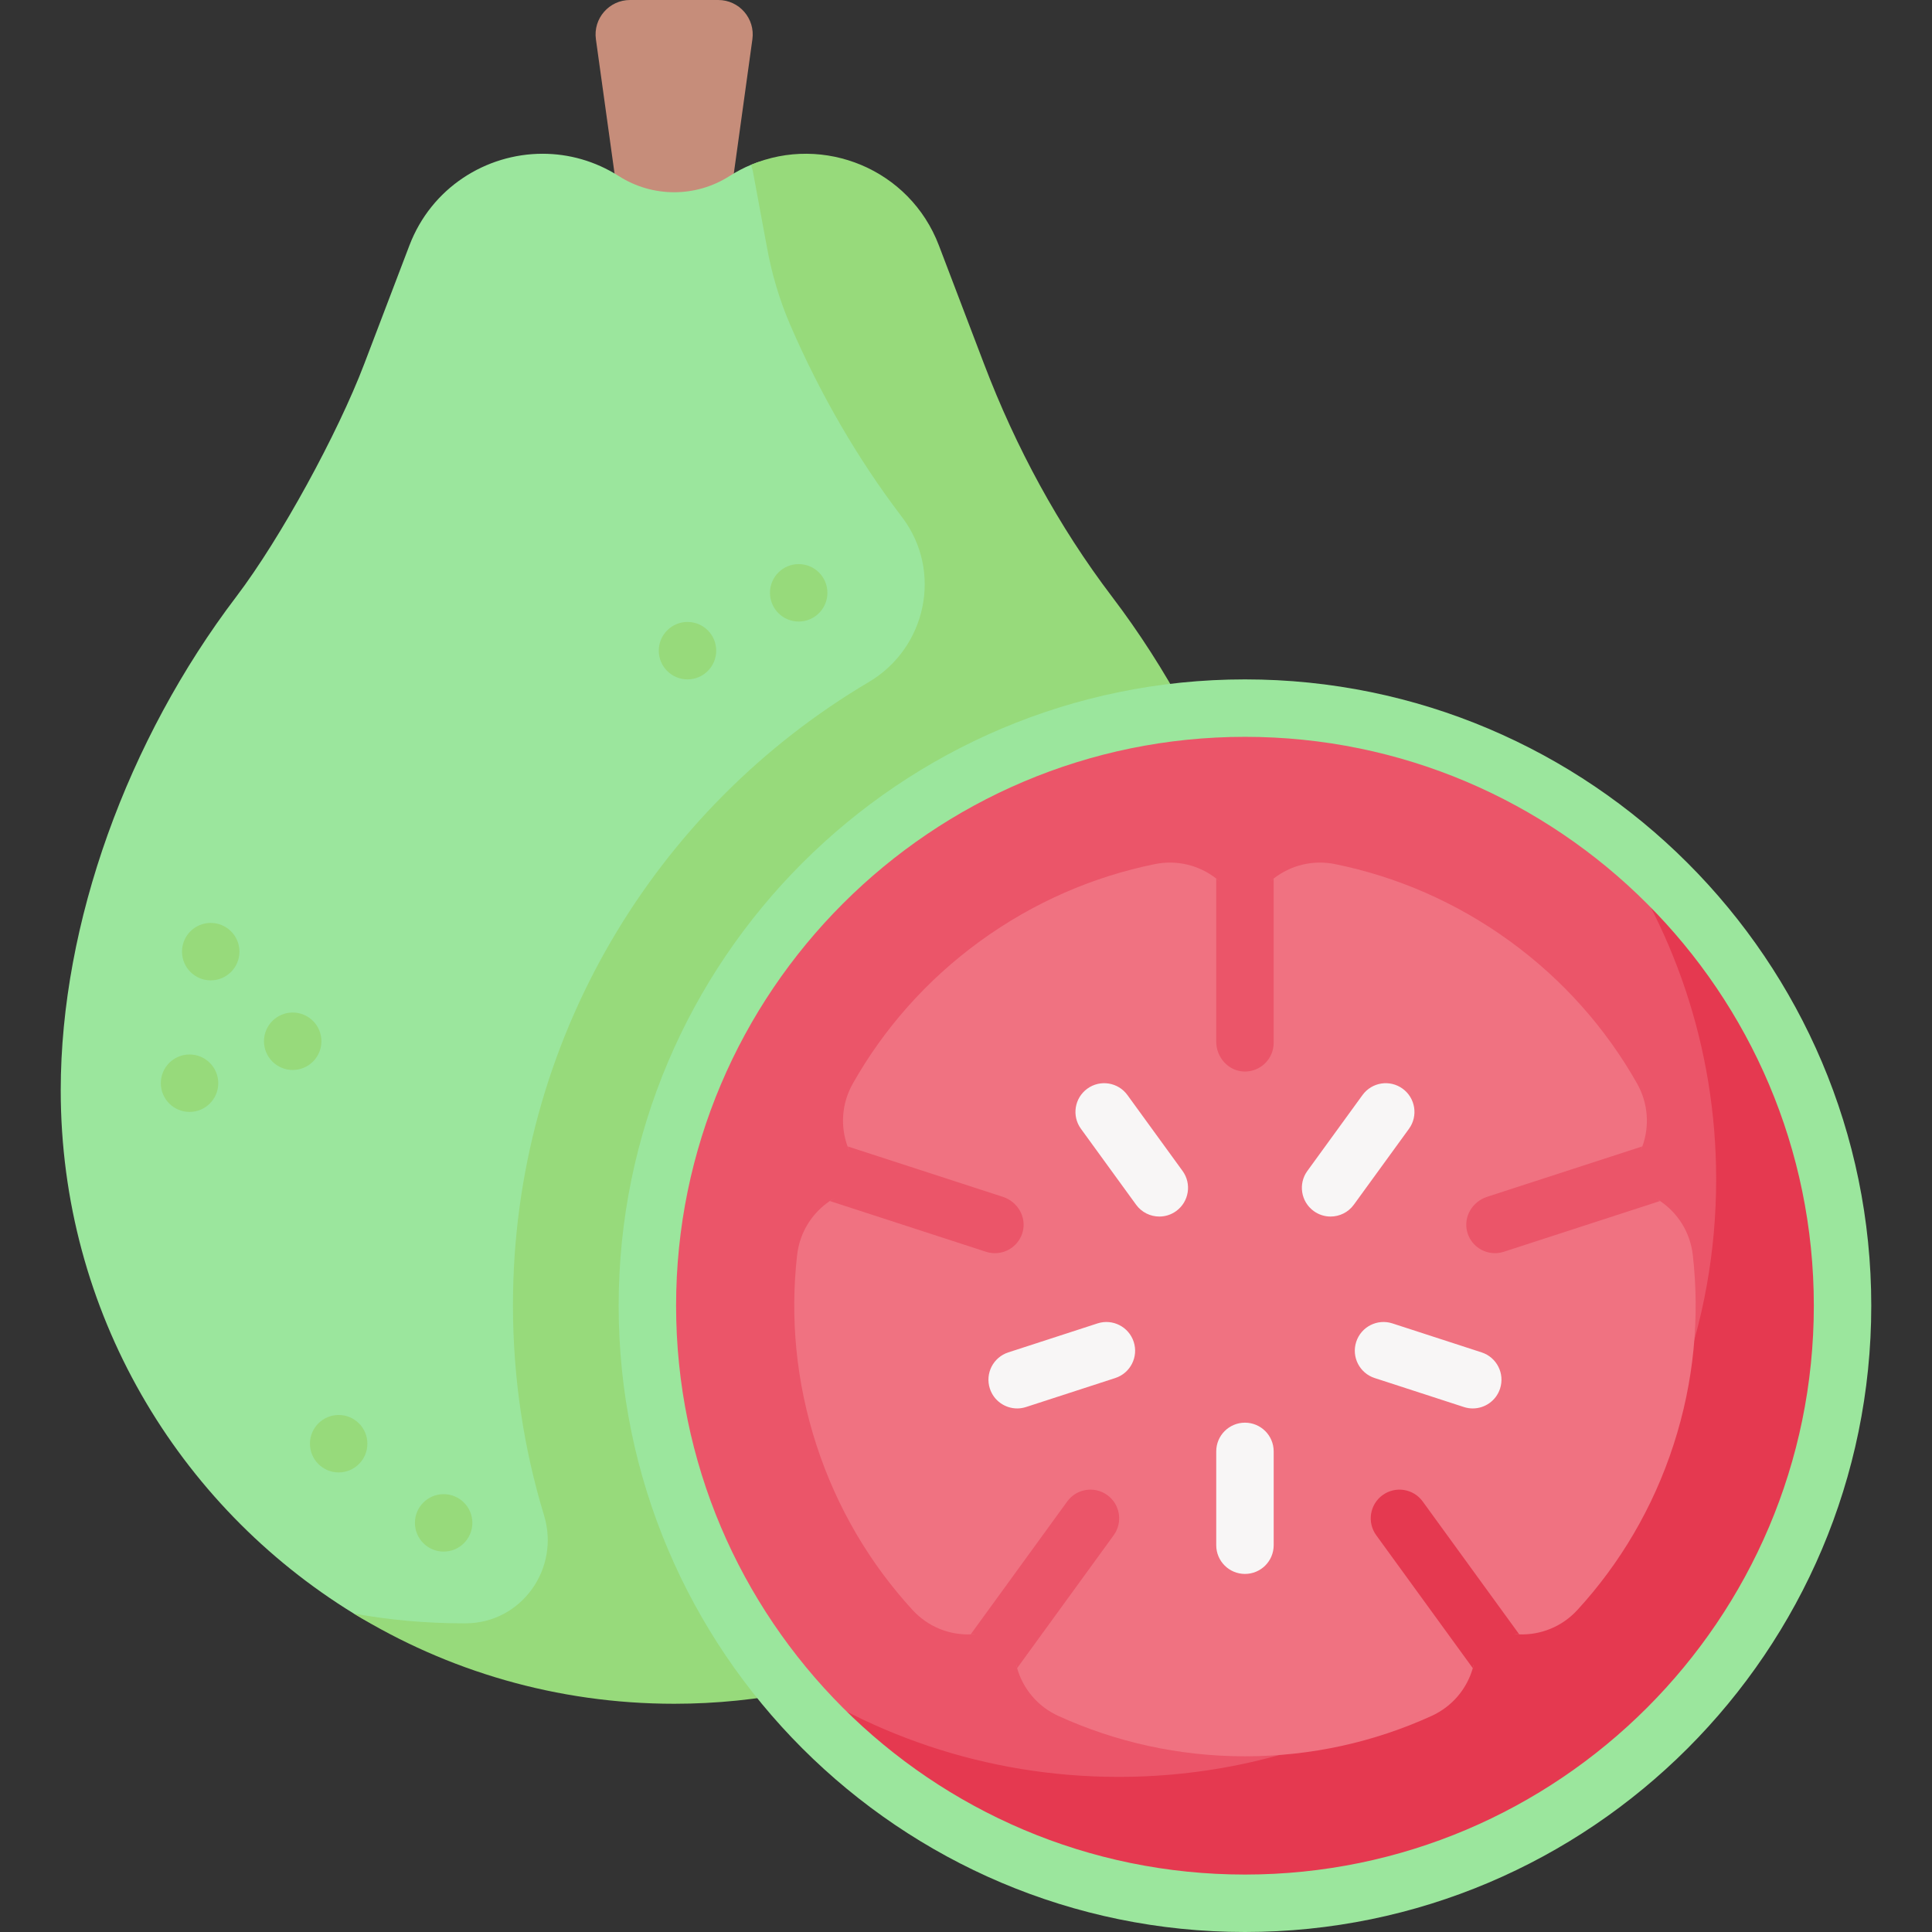 <svg id="Capa_1" enable-background="new 0 0 512 512" viewBox="0 0 512 512" xmlns="http://www.w3.org/2000/svg"><rect x="0" y="0" width="512" height="512" fill="#333333" stroke="none"/><g><path d="m179.091 162.882-21.171-152.488c-.763-5.493 3.504-10.394 9.051-10.394h23.371c5.545 0 9.812 4.898 9.051 10.39l-20.739 149.867z" fill="#c68d7a"/><g><path d="m341.218 288.953c0 89.785-76.328 149.926-166.103 149.926-2.669 0-5.308.03-7.896.071-27.604.457-50.875 2.527-73.456-11.336-46.592-28.589-77.668-79.992-77.668-138.661 0-44.329 17.74-92.952 46.511-130.816 11.813-15.548 26.945-43.365 33.886-61.602l12.006-31.492c5.835-15.304 20.287-24.296 35.297-24.296 6.881 0 13.883 1.888 20.216 5.927 8.931 5.694 20.358 5.694 29.289 0 1.857-1.177 3.755-2.192 5.704-2.994 15.152-6.292 35.602 4.009 43.325 24.276l11.996 31.501c8.383 22.002 19.049 42.472 33.298 61.227.599.791 1.198 1.583 1.786 2.375 28.01 37.408 51.809 82.488 51.809 125.894z" fill="#9be69d"/></g><path d="m294.702 158.137c-14.247-18.751-25.501-39.598-33.886-61.605l-12-31.492c-7.725-20.274-30.584-29.462-49.805-21.361.182.421.307 1.099.471 1.529l3.746 20.201c1.288 7.159 3.358 14.16 6.25 20.833 7.779 17.95 17.555 34.99 29.401 50.58.072.095.144.19.216.285 10.757 14.205 6.47 34.583-8.868 43.651-56.435 33.364-94.287 94.831-94.287 165.133 0 19.381 2.886 38.085 8.243 55.717 4.289 14.117-6 28.539-20.754 28.593-.198.001-.396.001-.595.001-9.924 0-19.641-.89-29.075-2.593 24.71 15.162 53.782 23.907 84.898 23.907 89.781 0 162.562-72.782 162.562-162.562 0-44.328-17.745-92.948-46.517-130.817z" fill="#97da7b"/><g><g fill="#97da7b"><circle cx="182.193" cy="172.433" r="7.611"/><circle cx="211.661" cy="157.103" r="7.611"/><circle cx="55.845" cy="252.194" r="7.611"/><circle cx="50.231" cy="287.057" r="7.611"/><circle cx="77.568" cy="275.943" r="7.611"/><circle cx="89.75" cy="382.597" r="7.611"/><circle cx="117.57" cy="403.577" r="7.611"/></g></g><g><circle cx="329.927" cy="346.022" fill="#eb5569" r="158.366"/><path d="m423.904 218.551c19.413 26.288 30.896 58.79 30.896 93.977 0 38.544-13.77 73.872-36.658 101.333-8.434 10.118-25.991-3.189-36.668 4.561-6.833 4.959-6.191 31.743-13.786 35.576-21.418 10.809-45.625 16.897-71.254 16.897-35.187 0-67.689-11.482-93.977-30.895 28.841 39.055 75.195 64.389 127.471 64.389 87.463 0 158.366-70.903 158.366-158.366-.001-52.277-25.335-98.631-64.39-127.472z" fill="#e53950"/><path d="m329.927 512c-91.521 0-165.978-74.458-165.978-165.978s74.457-165.977 165.978-165.977c91.52 0 165.978 74.457 165.978 165.977s-74.458 165.978-165.978 165.978zm0-316.732c-83.127 0-150.755 67.628-150.755 150.754 0 83.127 67.628 150.755 150.755 150.755 83.126 0 150.755-67.628 150.755-150.755 0-83.126-67.629-150.754-150.755-150.754z" fill="#9be69d"/></g><path d="m443.496 382.919c-5.45 16.776-14.259 31.511-25.443 43.71-4.161 4.547-9.854 6.698-15.436 6.495-5.825-.193-17.369-9.506-21.144-14.703 3.785 5.206 10.448 18.062 8.834 23.664-1.543 5.369-5.338 10.108-10.95 12.666-15.061 6.861-31.796 10.687-49.434 10.687-17.628 0-34.363-3.826-49.424-10.687-5.612-2.557-9.408-7.297-10.95-12.666v-.01c-1.614-5.602 8.048-23.461 11.834-28.667-3.775 5.196-18.319 19.523-24.144 19.716-5.582.203-11.275-1.949-15.436-6.495-11.184-12.199-19.993-26.935-25.443-43.71-5.45-16.766-6.982-33.866-5.115-50.307.7-6.13 4.039-11.204 8.667-14.33 4.831-3.268 18.24-2.309 24.359-.33-6.12-1.979-17.671-8.672-19.661-14.152-1.908-5.247-1.624-11.316 1.421-16.685 8.149-14.401 19.445-27.34 33.704-37.702 14.269-10.362 30.06-17.111 46.278-20.409 6.038-1.228 11.894.376 16.299 3.816 4.597 3.572 7.612 21.533 7.612 27.968 0-6.434 3.014-24.385 7.611-27.968 4.404-3.44 10.27-5.044 16.309-3.816 16.218 3.298 32.009 10.047 46.278 20.409 14.259 10.362 25.554 23.301 33.704 37.702 3.034 5.369 3.319 11.438 1.421 16.685-1.989 5.48-16.592 12.173-22.712 14.152 6.11-1.979 22.57-2.938 27.401.33 4.638 3.115 7.977 8.19 8.677 14.33 1.865 16.441.333 33.542-5.117 50.307z" fill="#f07281"/><g><path d="m387.303 424.996c3.785 5.206 4.618 11.488 3.004 17.09l-25.595-35.236c-2.466-3.4-1.715-8.16 1.685-10.626 3.41-2.476 8.17-1.715 10.636 1.685l25.585 35.216c-5.826-.193-11.54-2.933-15.315-8.129z" fill="#e53950"/></g><g><path d="m295.143 406.85-25.595 35.226c-1.074-3.73-1.064-7.758.18-11.57.303-.927-.758-1.698-1.547-1.124-3.239 2.358-7.067 3.614-10.943 3.742l25.585-35.216c2.466-3.4 7.226-4.161 10.636-1.685 3.399 2.467 4.15 7.227 1.684 10.627z" fill="#eb5569"/></g><g><path d="m439.934 318.282-41.407 13.447c-.771.254-1.573.375-2.344.375-3.37 0-6.484-2.239-7.382-5.724-1.013-3.932 1.408-7.947 5.27-9.202l41.174-13.378c-1.325 3.649-3.707 6.907-6.958 9.261-.79.572-.385 1.819.591 1.819 4.006-.003 7.841 1.228 11.056 3.402z" fill="#eb5569"/></g><g><path d="m337.534 232.82v43.538c0 4.273-3.516 7.727-7.827 7.609-4.173-.115-7.396-3.75-7.396-7.924v-43.223c3.062 2.379 5.421 5.649 6.656 9.469.3.928 1.612.928 1.912 0 1.235-3.816 3.594-7.083 6.655-9.469z" fill="#eb5569"/></g><g><path d="m271.044 326.378c-.897 3.487-4.012 5.727-7.372 5.727-.781 0-1.573-.122-2.354-.365l-41.407-13.457c3.216-2.176 7.054-3.407 11.066-3.403.975.001 1.381-1.247.591-1.819-3.251-2.354-5.633-5.612-6.957-9.261l41.161 13.374c3.862 1.255 6.284 5.271 5.272 9.204z" fill="#eb5569"/></g><g><g><path d="m329.927 417.108c-4.204 0-7.612-3.407-7.612-7.612v-24.862c0-4.204 3.408-7.611 7.612-7.611s7.612 3.407 7.612 7.611v24.862c0 4.205-3.408 7.612-7.612 7.612z" fill="#f8f6f6"/></g><g><path d="m390.296 373.251c-.779 0-1.572-.121-2.354-.375l-23.645-7.683c-3.998-1.299-6.186-5.593-4.887-9.591 1.299-3.999 5.59-6.183 9.591-4.887l23.645 7.683c3.997 1.299 6.186 5.593 4.887 9.591-1.044 3.217-4.028 5.262-7.237 5.262z" fill="#f8f6f6"/></g><g><path d="m352.616 322.396c-1.551 0-3.116-.473-4.467-1.455-3.401-2.471-4.155-7.231-1.684-10.631l14.613-20.114c2.471-3.401 7.231-4.158 10.632-1.684 3.401 2.471 4.155 7.231 1.684 10.631l-14.613 20.114c-1.49 2.05-3.811 3.139-6.165 3.139z" fill="#f8f6f6"/></g><g><path d="m307.238 322.396c-2.354 0-4.675-1.088-6.165-3.139l-14.613-20.114c-2.471-3.4-1.717-8.161 1.684-10.631 3.401-2.472 8.161-1.718 10.632 1.684l14.613 20.114c2.471 3.4 1.717 8.161-1.684 10.631-1.351.983-2.916 1.455-4.467 1.455z" fill="#f8f6f6"/></g><g><path d="m269.558 373.25c-3.209 0-6.192-2.045-7.237-5.262-1.299-3.998.889-8.292 4.887-9.591l23.645-7.682c3.998-1.296 8.291.888 9.591 4.887 1.299 3.998-.889 8.292-4.887 9.591l-23.645 7.682c-.782.254-1.575.375-2.354.375z" fill="#f8f6f6"/></g></g></g><g/><g/><g/><g/><g/><g/><g/><g/><g/><g/><g/><g/><g/><g/><g/></svg>